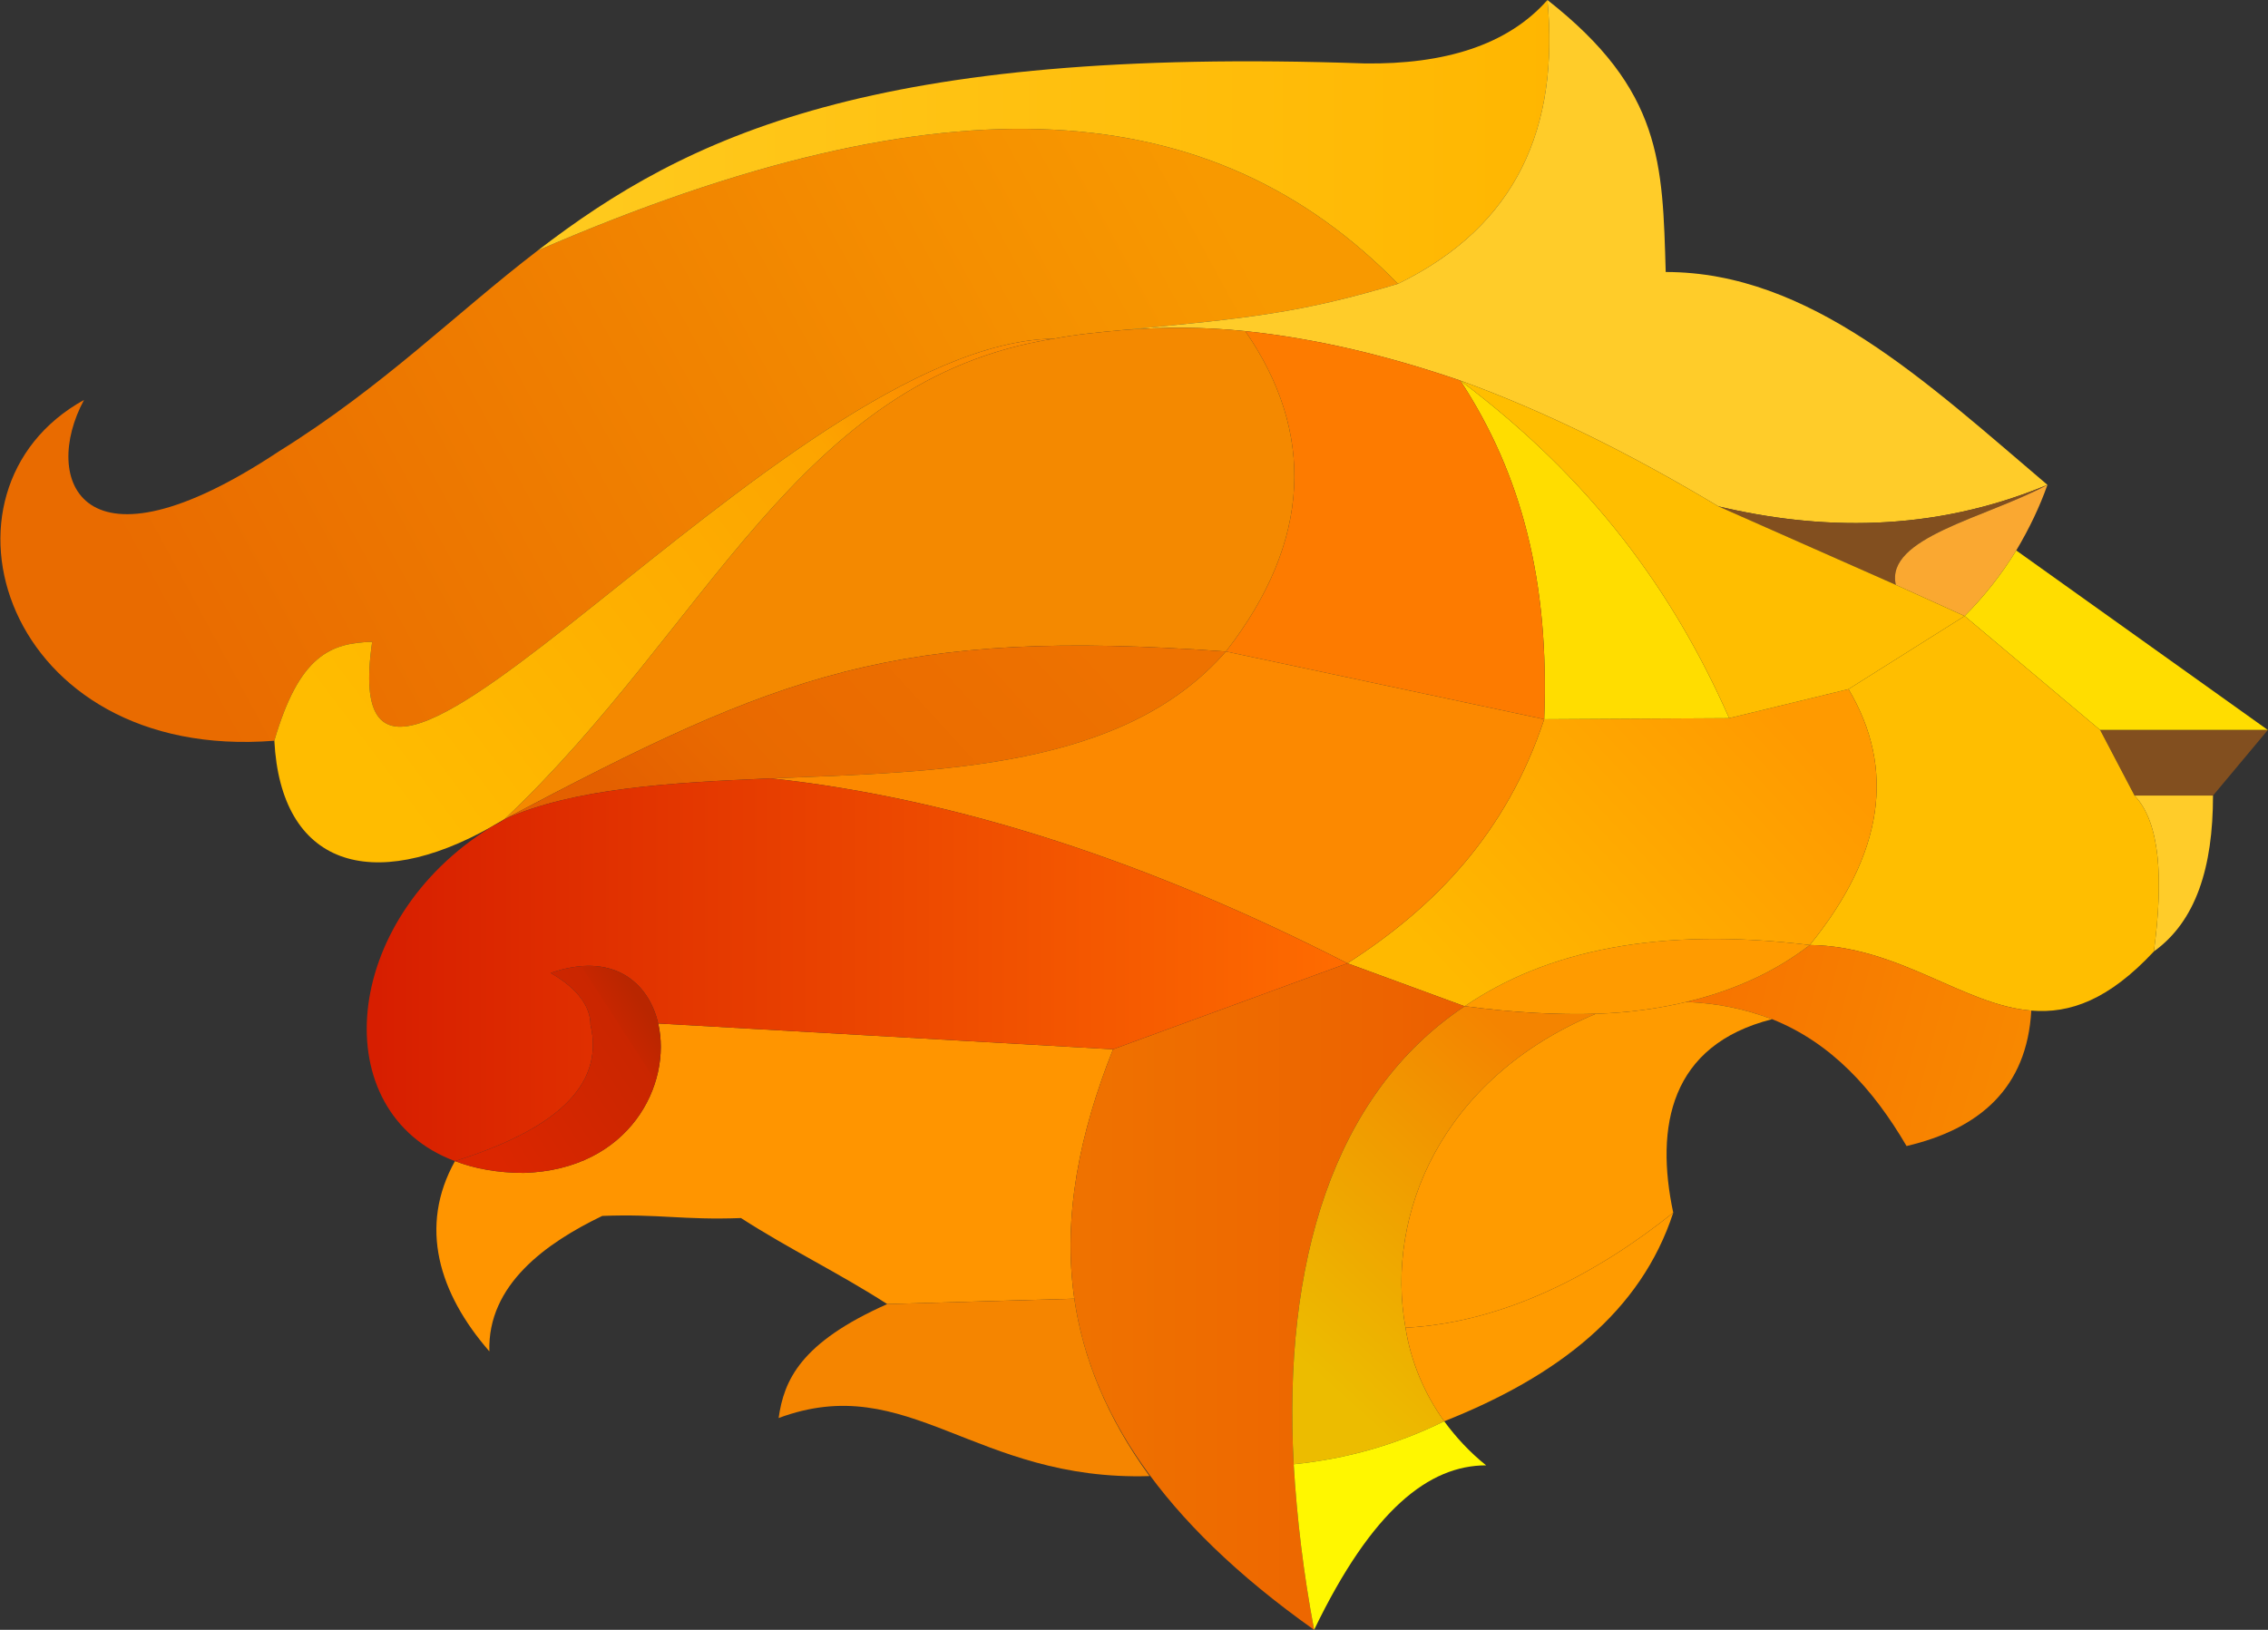 <?xml version="1.0" encoding="utf-8"?>
<!-- Generator: Adobe Illustrator 16.0.0, SVG Export Plug-In . SVG Version: 6.00 Build 0)  -->
<!DOCTYPE svg PUBLIC "-//W3C//DTD SVG 1.1//EN" "http://www.w3.org/Graphics/SVG/1.1/DTD/svg11.dtd">
<svg version="1.1" id="Layer_1" xmlns="http://www.w3.org/2000/svg" xmlns:xlink="http://www.w3.org/1999/xlink" x="0px" y="0px"
	 width="204.01px" height="146.628px" viewBox="0 0 204.01 146.628" enable-background="new 0 0 204.01 146.628"
	 xml:space="preserve">
<rect x="0" y="0" width="204.01" height="146.628" fill="#333333" stroke="none"/>
<g id="Layer_x0020_1">
	
		<linearGradient id="SVGID_1_" gradientUnits="userSpaceOnUse" x1="2597.43" y1="-2304.751" x2="3517.148" y2="-1804.903" gradientTransform="matrix(0.097 0 0 -0.097 -235.504 -164.478)">
		<stop  offset="0" style="stop-color:#E96B00"/>
		<stop  offset="1" style="stop-color:#F89900"/>
	</linearGradient>
	<path fill="url(#SVGID_1_)" d="M33.479,57.742C29.513,84.92,70.232,30.854,94.799,30.467c2.031-0.387,4.062-0.58,6.19-0.774
		c11.413-1.064,16.056-1.547,24.76-4.159C109.21,8.608,85.417,6.48,48.374,22.536c-7.447,5.707-13.831,12.187-23.31,18.087
		C7.268,52.422,3.689,43.137,7.558,35.98c-14.701,8.125-7.254,32.595,17.12,30.66C26.902,58.999,29.707,57.839,33.479,57.742z"/>
	
		<linearGradient id="SVGID_2_" gradientUnits="userSpaceOnUse" x1="2935.044" y1="-1832.553" x2="3875.836" y2="-1832.553" gradientTransform="matrix(0.097 0 0 -0.097 -235.504 -164.478)">
		<stop  offset="0" style="stop-color:#FFCA1E"/>
		<stop  offset="1" style="stop-color:#FFB600"/>
	</linearGradient>
	<path fill="url(#SVGID_2_)" d="M48.374,22.536C85.417,6.48,109.21,8.608,125.749,25.534C136.485,20.311,140.258,11.413,139.194,0
		c-3.579,4.063-9.285,5.803-16.443,5.707C78.647,4.159,61.817,12.187,48.374,22.536z"/>
	<path fill="#FFCC29" d="M139.194,0c1.063,11.413-2.709,20.311-13.445,25.534c-8.704,2.611-13.347,3.095-24.76,4.159
		c3.676-0.29,7.351-0.29,11.026,0.097c6.479,0.677,12.863,2.224,19.344,4.449c7.737,2.805,15.476,6.674,23.213,11.316
		c8.995,2.128,19.15,2.418,29.597-1.935c-10.93-9.285-21.375-19.15-34.336-19.15C149.543,14.702,149.543,8.125,139.194,0z"/>
	<path fill="#824F1F" d="M184.169,43.621c-10.446,4.353-20.602,4.063-29.597,1.935l15.959,7.061
		C169.563,48.36,178.559,46.619,184.169,43.621z"/>
	<path fill="#FAA831" d="M184.169,43.621c-5.61,2.999-14.605,4.739-13.638,8.995l6.19,2.805c1.644-1.645,3.288-3.676,4.643-5.9
		C182.524,47.586,183.491,45.555,184.169,43.621z"/>
	<path fill="#FFDD00" d="M181.364,49.521c-1.354,2.225-2.999,4.256-4.643,5.9l12.186,10.252h15.089L181.364,49.521z"/>
	<polygon fill="#824F1F" points="203.996,65.673 188.907,65.673 192.003,71.573 199.063,71.573 	"/>
	<path fill="#FFCC29" d="M199.063,71.573h-7.061c2.321,2.418,2.611,7.544,1.741,14.024
		C197.517,82.889,199.063,78.053,199.063,71.573z"/>
	<path fill="#FFBE00" d="M193.744,85.597c0.87-6.48,0.58-11.606-1.741-14.024l-3.096-5.9l-12.186-10.252l-10.446,6.577
		c4.256,7.157,3.192,14.799-3.481,23.02c8.027,0.097,13.83,5.416,19.924,5.9C186.2,91.207,189.682,89.95,193.744,85.597z"/>
	
		<linearGradient id="SVGID_3_" gradientUnits="userSpaceOnUse" x1="4022.037" y1="-2633.037" x2="4306.616" y2="-2707.576" gradientTransform="matrix(0.097 0 0 -0.097 -235.504 -164.478)">
		<stop  offset="0" style="stop-color:#F77500"/>
		<stop  offset="1" style="stop-color:#F88900"/>
	</linearGradient>
	<path fill="url(#SVGID_3_)" d="M182.718,90.917c-6.094-0.484-11.896-5.804-19.924-5.9c-2.999,2.321-6.674,4.063-11.123,5.126
		c2.901,0.097,5.416,0.677,7.737,1.548c5.319,2.127,9.092,6.287,12.09,11.412C178.075,101.556,182.331,97.88,182.718,90.917z"/>
	<path fill="#FF9B00" d="M151.671,90.143c4.449-1.063,8.124-2.805,11.123-5.126c-13.541-1.645-23.697,0.483-31.048,5.514h0.097
		c4.353,0.58,8.318,0.773,11.703,0.676C146.544,91.111,149.253,90.724,151.671,90.143z"/>
	
		<linearGradient id="SVGID_4_" gradientUnits="userSpaceOnUse" x1="3811.413" y1="-2644.906" x2="4098.713" y2="-2377.656" gradientTransform="matrix(0.097 0 0 -0.097 -235.504 -164.478)">
		<stop  offset="0" style="stop-color:#FFB900"/>
		<stop  offset="1" style="stop-color:#FF9A00"/>
	</linearGradient>
	<path fill="url(#SVGID_4_)" d="M131.746,90.531c7.351-5.03,17.507-7.158,31.048-5.514c6.674-8.221,7.737-15.862,3.481-23.02
		l-10.735,2.611l-16.637,0.097c-3.385,10.253-9.865,16.927-17.699,21.956L131.746,90.531z"/>
	<path fill="#FFDD00" d="M138.903,64.706l16.637-0.097c-5.127-11.606-12.478-21.568-24.181-30.37
		C136.872,42.653,139.388,52.326,138.903,64.706z"/>
	<path fill="#FFBE00" d="M131.359,34.239c11.703,8.802,19.054,18.764,24.181,30.37l10.735-2.611l10.446-6.577l-6.19-2.805
		l-15.959-7.061C146.835,40.913,139.097,37.044,131.359,34.239z"/>
	<path fill="#FD7B00" d="M138.903,64.706c0.484-12.38-2.031-22.052-7.544-30.467c-6.48-2.225-12.864-3.772-19.344-4.449
		c6.286,9.091,5.997,18.86-1.741,28.822L138.903,64.706z"/>
	<path fill="#F48900" d="M110.274,58.612c7.738-9.962,8.027-19.731,1.741-28.822c-3.676-0.387-7.351-0.387-11.026-0.097
		c-2.128,0.194-4.159,0.387-6.19,0.774c-23.116,3.675-31.047,25.921-49.424,43.234C70.232,60.547,80.582,56.484,110.274,58.612z"/>
	
		<linearGradient id="SVGID_5_" gradientUnits="userSpaceOnUse" x1="2778.512" y1="-2417.037" x2="3280.589" y2="-2040.477" gradientTransform="matrix(0.097 0 0 -0.097 -235.504 -164.478)">
		<stop  offset="0" style="stop-color:#FFBC00"/>
		<stop  offset="0.82" style="stop-color:#FDA400"/>
		<stop  offset="1" style="stop-color:#FB8C00"/>
	</linearGradient>
	<path fill="url(#SVGID_5_)" d="M45.375,73.701c18.377-17.313,26.308-39.559,49.424-43.234
		C70.232,30.854,29.513,84.92,33.479,57.742c-3.772,0.097-6.577,1.257-8.801,8.898c0.58,11.22,8.705,13.831,19.538,7.738
		C44.505,74.185,44.892,73.991,45.375,73.701z"/>
	
		<linearGradient id="SVGID_6_" gradientUnits="userSpaceOnUse" x1="3085.064" y1="-2526.874" x2="3397.66" y2="-2241.073" gradientTransform="matrix(0.097 0 0 -0.097 -235.504 -164.478)">
		<stop  offset="0" style="stop-color:#E46000"/>
		<stop  offset="0.259" style="stop-color:#E96900"/>
		<stop  offset="1" style="stop-color:#EE7200"/>
	</linearGradient>
	<path fill="url(#SVGID_6_)" d="M110.274,58.612c-29.693-2.128-40.042,1.935-64.899,15.088c6.287-2.805,14.895-3.289,23.987-3.675
		C84.644,69.445,101.086,69.155,110.274,58.612z"/>
	<path fill="#FC8900" d="M110.274,58.612c-9.188,10.542-25.631,10.833-40.913,11.413c16.926,1.838,34.239,7.64,51.842,16.636
		c7.834-5.029,14.314-11.703,17.699-21.956L110.274,58.612z"/>
	<path fill="#FF9500" d="M100.119,94.399l-40.913-2.321c1.257,5.416-2.515,13.154-12.09,13.443c-2.321,0-4.449-0.387-6.19-1.063
		c-3.289,5.898-1.451,11.896,3.095,17.119c-0.193-5.997,5.126-9.77,10.156-12.188c5.126-0.193,7.254,0.387,12.477,0.193
		c4.352,2.805,8.801,4.934,13.154,7.738l16.829-0.484C95.573,109.39,97.121,101.943,100.119,94.399z"/>
	
		<linearGradient id="SVGID_7_" gradientUnits="userSpaceOnUse" x1="3430.577" y1="-2906.561" x2="3797.044" y2="-2906.561" gradientTransform="matrix(0.097 0 0 -0.097 -235.504 -164.478)">
		<stop  offset="0" style="stop-color:#EF7200"/>
		<stop  offset="1" style="stop-color:#EC5F00"/>
	</linearGradient>
	<path fill="url(#SVGID_7_)" d="M100.119,94.399c-2.998,7.544-4.545,14.991-3.482,22.438c1.451,9.963,7.642,19.925,21.569,29.791
		c-0.968-5.127-1.548-10.06-1.838-14.896c-0.968-17.99,3.481-33.272,15.378-41.202l-10.542-3.869L100.119,94.399z"/>
	
		<linearGradient id="SVGID_8_" gradientUnits="userSpaceOnUse" x1="3651.099" y1="-2973.224" x2="3888.94" y2="-2710.772" gradientTransform="matrix(0.097 0 0 -0.097 -235.504 -164.478)">
		<stop  offset="0" style="stop-color:#ECBC00"/>
		<stop  offset="1" style="stop-color:#F48400"/>
	</linearGradient>
	<path fill="url(#SVGID_8_)" d="M131.746,90.531c-11.896,7.93-16.346,23.212-15.378,41.202c4.738-0.483,9.188-1.741,13.541-3.868
		c-1.742-2.419-2.999-5.32-3.482-8.416c-1.838-10.154,3.191-22.438,17.119-28.242c-3.385,0.098-7.351-0.096-11.703-0.676H131.746z"
		/>
	<path fill="#FF9B00" d="M143.546,91.207c-13.928,5.804-18.957,18.088-17.119,28.242c8.995-0.482,17.313-4.932,24.083-10.349
		c-1.644-7.737-0.29-15.089,8.898-17.409c-2.321-0.871-4.836-1.451-7.737-1.548C149.253,90.724,146.544,91.111,143.546,91.207z"/>
	<path fill="#FF9B00" d="M150.51,109.1c-6.771,5.417-15.088,9.866-24.083,10.349c0.483,3.096,1.74,5.997,3.482,8.416
		C140.161,123.802,147.608,117.999,150.51,109.1z"/>
	<path fill="#FFF700" d="M133.681,131.83c-1.451-1.16-2.708-2.515-3.771-3.965c-4.354,2.127-8.803,3.385-13.541,3.868
		c0.29,4.836,0.87,9.769,1.838,14.896C123.429,135.794,128.555,131.83,133.681,131.83z"/>
	<path fill="#F58500" d="M103.407,132.796c-3.869-5.319-5.997-10.639-6.771-15.959l-16.829,0.484
		c-7.834,3.482-9.285,6.867-9.769,10.252C81.742,123.222,87.642,133.281,103.407,132.796z"/>
	
		<linearGradient id="SVGID_9_" gradientUnits="userSpaceOnUse" x1="2775.975" y1="-2602.557" x2="3688.052" y2="-2602.557" gradientTransform="matrix(0.097 0 0 -0.097 -235.504 -164.478)">
		<stop  offset="0" style="stop-color:#D71E00"/>
		<stop  offset="1" style="stop-color:#FF6D00"/>
	</linearGradient>
	<path fill="url(#SVGID_9_)" d="M49.534,87.532c5.513-1.935,8.802,0.774,9.672,4.546l40.913,2.321l21.085-7.737
		c-17.604-8.996-34.916-14.798-51.842-16.636c-9.092,0.387-17.7,0.871-23.987,3.675c-0.387,0.29-0.773,0.484-1.16,0.678
		c-13.638,8.414-14.992,25.727-3.289,30.08c8.608-2.709,13.541-6.578,12.187-12.284C53.113,90.626,52.049,88.982,49.534,87.532z"/>
	
		<linearGradient id="SVGID_10_" gradientUnits="userSpaceOnUse" x1="2875.512" y1="-2749.912" x2="3035.948" y2="-2646.296" gradientTransform="matrix(0.097 0 0 -0.097 -235.504 -164.478)">
		<stop  offset="0" style="stop-color:#DB2600"/>
		<stop  offset="0.851" style="stop-color:#CA2600"/>
		<stop  offset="0.851" style="stop-color:#C72600"/>
		<stop  offset="1" style="stop-color:#B92600"/>
	</linearGradient>
	<path fill="url(#SVGID_10_)" d="M47.116,105.521c9.575-0.289,13.347-8.027,12.09-13.443c-0.87-3.771-4.159-6.48-9.672-4.546
		c2.515,1.45,3.579,3.095,3.579,4.643c1.354,5.706-3.579,9.575-12.187,12.284C42.667,105.134,44.795,105.521,47.116,105.521z"/>
</g>
</svg>
